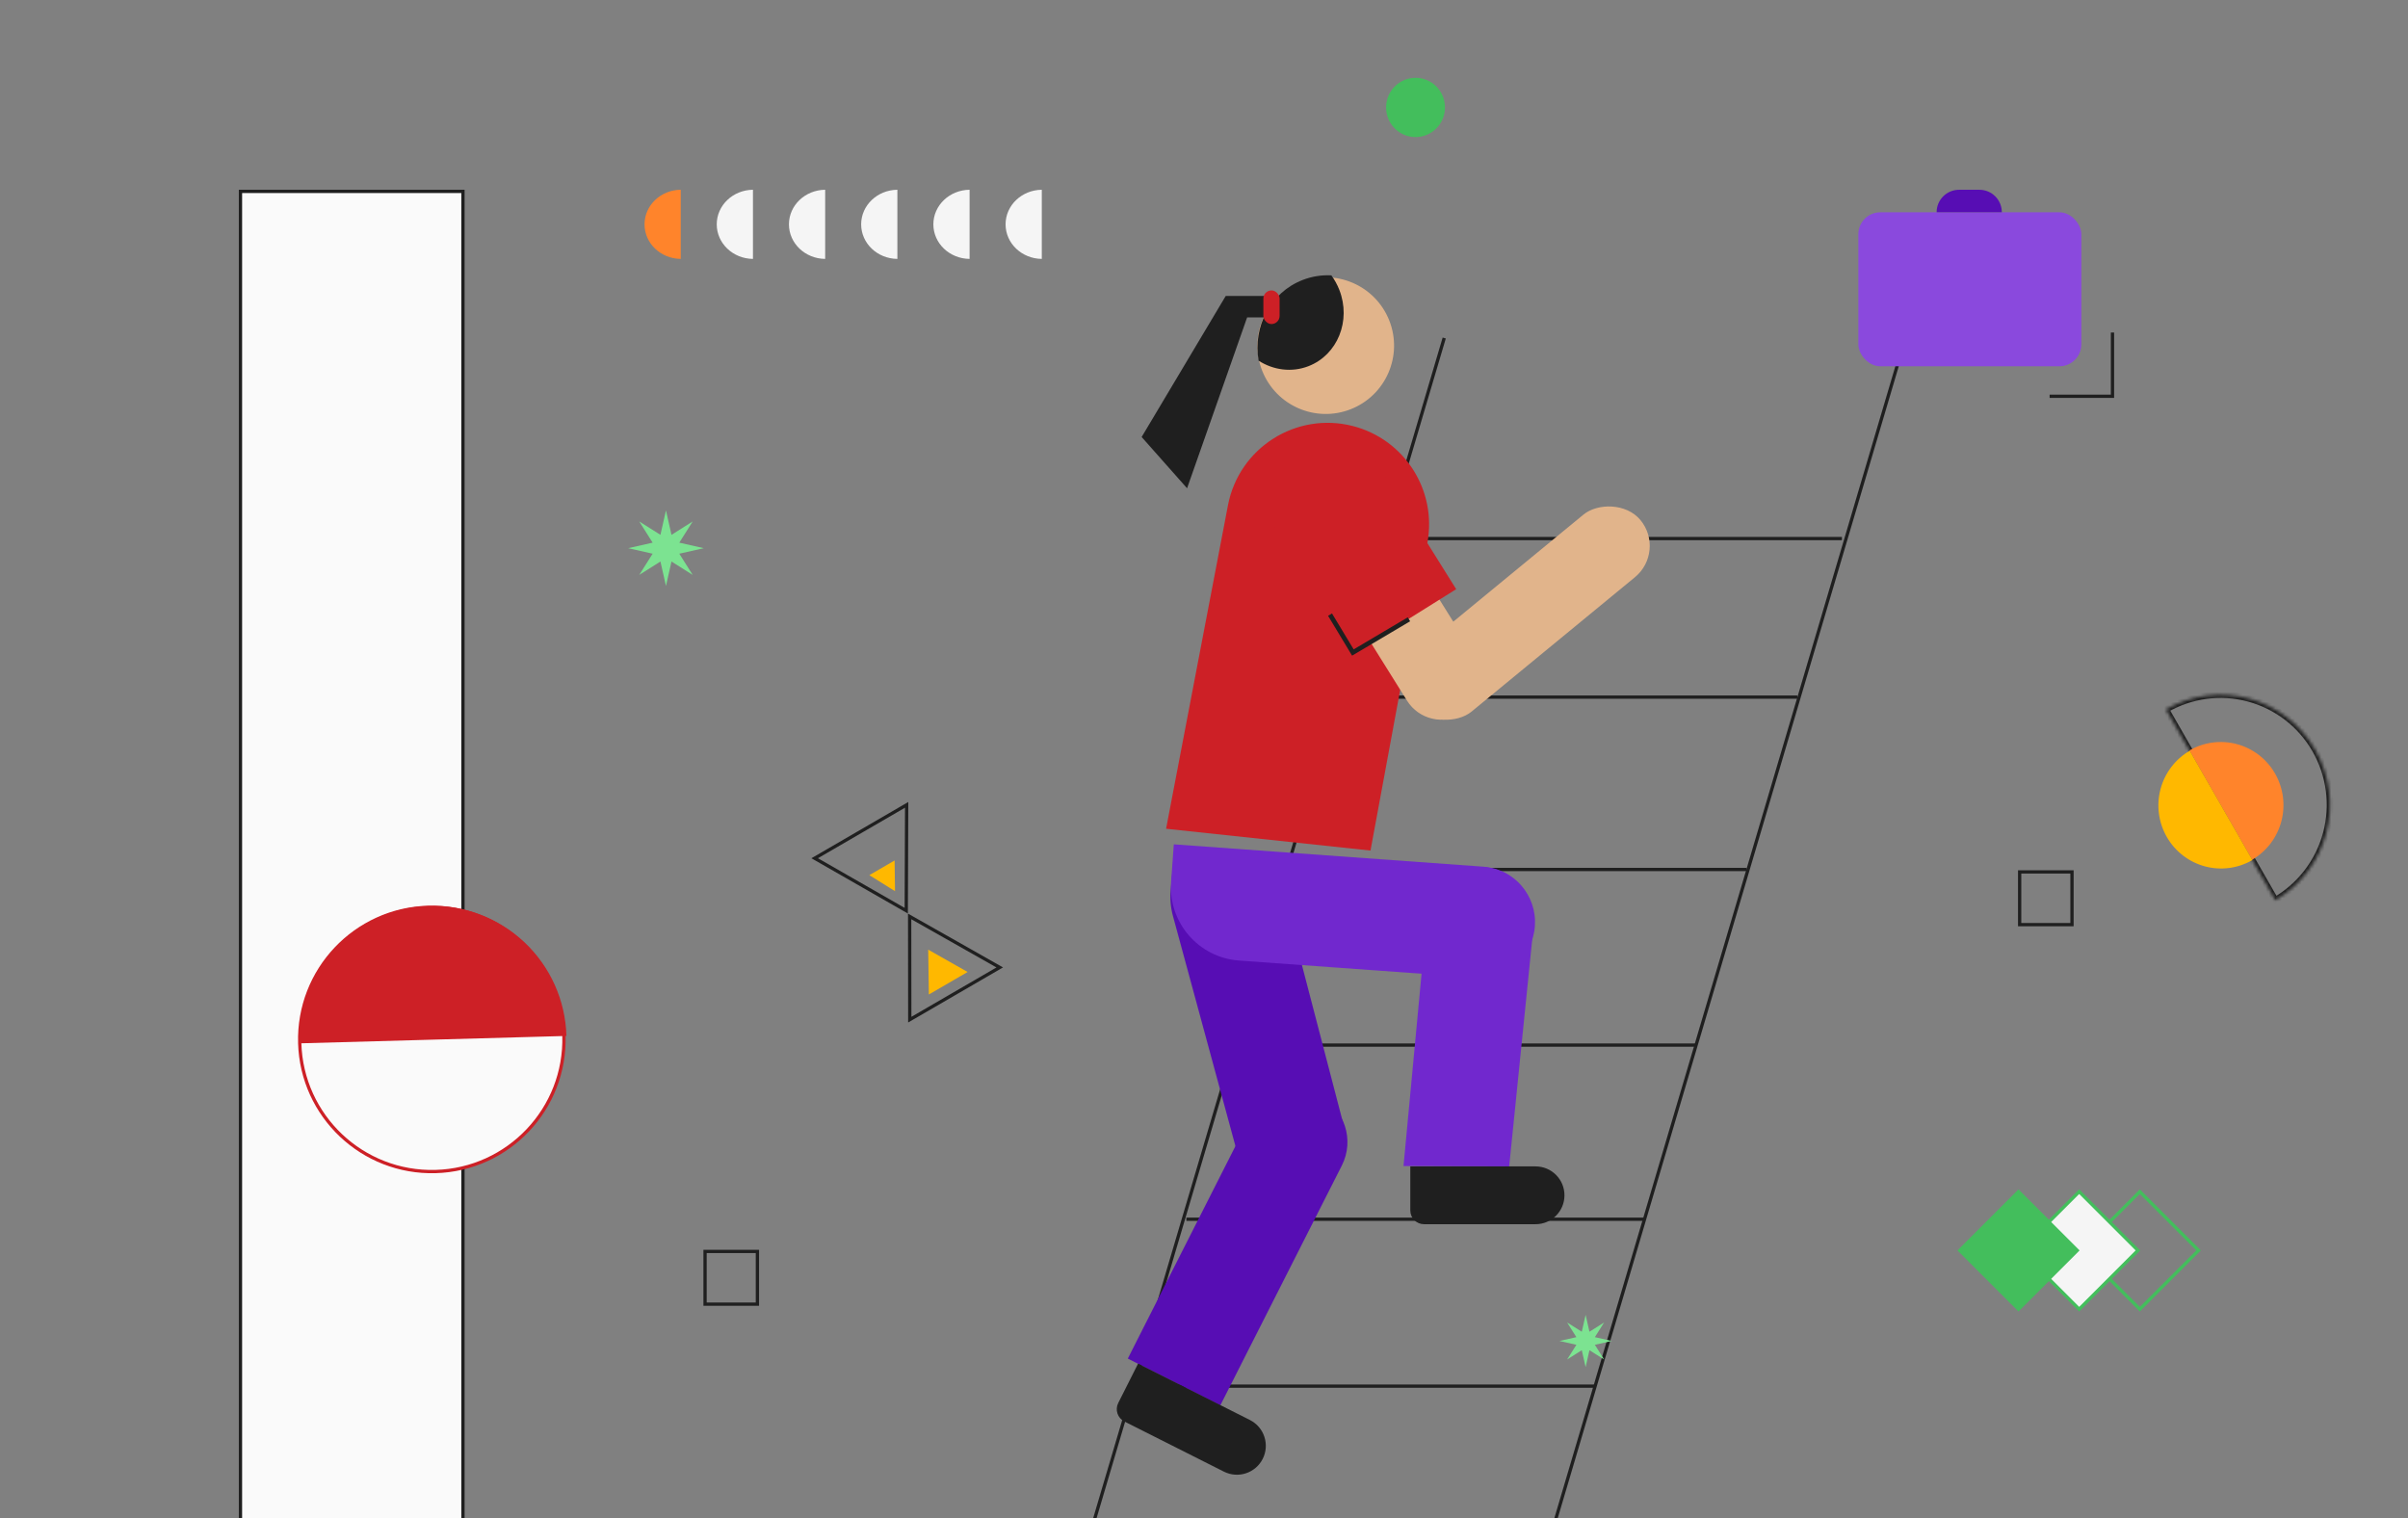 <svg width="736" height="464" viewBox="0 0 736 464" fill="none" xmlns="http://www.w3.org/2000/svg">
<rect x="0" y="0" width="736" height="464" fill="#808080" stroke="none"/>
<g clip-path="url(#clip0_12916_157478)">
<path d="M230 817.51L441.425 103.312" stroke="#1F1F1F"/>
<path d="M370.96 817.51L582.385 103.312" stroke="#1F1F1F"/>
<path d="M562.98 164.609H422.898" stroke="#1F1F1F"/>
<path d="M549.342 213.07H409.261" stroke="#1F1F1F"/>
<path d="M533.87 265.758H393.789" stroke="#1F1F1F"/>
<path d="M518.39 319.43H378.309" stroke="#1F1F1F"/>
<path d="M502.695 372.656H362.613" stroke="#1F1F1F"/>
<path d="M487.437 423.672H347.355" stroke="#1F1F1F"/>
<path d="M378.479 353.506C380.887 362.376 389.979 367.663 398.879 365.369C407.881 363.05 413.287 353.861 410.942 344.866L389.45 262.434L358.862 260.728L357.82 272.034C357.574 274.701 357.808 277.391 358.51 279.976L378.479 353.506Z" fill="#570DB4"/>
<path d="M358.773 258.07L357.942 269.589C357.05 281.951 366.349 292.697 378.711 293.589L450.959 298.803C460.321 299.478 468.458 292.437 469.134 283.074C469.809 273.712 462.768 265.575 453.406 264.9L358.773 258.07Z" fill="#7128CE"/>
<path d="M344.711 415.242L372.98 429.563L410.131 356.231C414.085 348.425 410.963 338.891 403.157 334.936C395.351 330.981 385.816 334.103 381.862 341.91L344.711 415.242Z" fill="#570DB4"/>
<path d="M428.98 356.398L461.279 356.513L468.739 283.017C469.657 273.978 463.035 265.922 453.989 265.073C444.992 264.228 437.013 270.838 436.168 279.835L428.98 356.398Z" fill="#7128CE"/>
<circle r="20.889" transform="matrix(0.93 -0.367 -0.367 -0.93 405.207 105.639)" fill="#E1B48B"/>
<path d="M436.28 165.891C439.245 149.847 429.272 134.25 413.464 130.209C396.147 125.783 378.684 136.873 375.326 154.429L356.412 253.307L418.891 259.973L436.28 165.891Z" fill="#CD2026"/>
<path d="M385.95 445.89C388.146 441.532 386.393 436.22 382.036 434.024L347.847 416.797L341.789 428.82C340.743 430.895 341.578 433.424 343.653 434.47L374.085 449.804C378.442 452 383.755 450.247 385.95 445.89Z" fill="#1F1F1F"/>
<path d="M478.176 365.343C478.176 360.463 474.22 356.508 469.341 356.508H431.057V369.97C431.057 372.294 432.94 374.177 435.264 374.177H469.341C474.22 374.177 478.176 370.222 478.176 365.343Z" fill="#1F1F1F"/>
<rect width="24.783" height="65.543" rx="12.392" transform="matrix(-0.848 0.53 0.53 0.848 422.898 155.945)" fill="#E1B48B"/>
<rect width="24.783" height="89.494" rx="12.392" transform="matrix(0.635 0.772 0.772 -0.635 424.465 206.242)" fill="#E1B48B"/>
<path d="M420.491 140.758C415.101 132.137 403.742 129.518 395.121 134.909C386.5 140.3 383.881 151.659 389.272 160.28L413.862 199.604L445.081 180.083L420.491 140.758Z" fill="#CD2026"/>
<path d="M406.523 187.859L413.504 199.442L430.643 189.286" stroke="#1F1F1F" stroke-width="1.403"/>
<path d="M203.551 156L205.239 163.475L211.719 159.383L207.627 165.862L215.102 167.551L207.627 169.239L211.719 175.719L205.239 171.627L203.551 179.102L201.862 171.627L195.383 175.719L199.475 169.239L192 167.551L199.475 165.862L195.383 159.383L201.862 163.475L203.551 156Z" fill="#7CE391"/>
<path d="M484.642 401.867L485.811 407.044L490.298 404.21L487.465 408.698L492.642 409.867L487.465 411.037L490.298 415.524L485.811 412.69L484.642 417.867L483.472 412.69L478.985 415.524L481.818 411.037L476.642 409.867L481.818 408.698L478.985 404.21L483.472 407.044L484.642 401.867Z" fill="#7CE391"/>
<rect x="-0.5" y="0.5" width="68" height="420" transform="matrix(-1 0 0 1 141 58)" fill="#FAFAFA" stroke="#1F1F1F"/>
<ellipse cx="432.655" cy="32.84" rx="9" ry="9.059" fill="#43BE5C"/>
<rect x="215.5" y="382.5" width="16" height="16.112" stroke="#1F1F1F"/>
<rect x="568" y="64.891" width="68.157" height="47.061" rx="6.698" fill="#8A49DD"/>
<path d="M591.922 64.874C591.922 61.077 594.999 58 598.796 58H604.982C608.778 58 611.855 61.077 611.855 64.874H591.922Z" fill="#570DB4"/>
<circle r="40.377" transform="matrix(1 -0.028 -0.028 -1 131.989 317.701)" fill="#FAFAFA" stroke="#CD2026"/>
<path d="M91.404 318.901C91.103 308.064 95.12 297.552 102.57 289.676C110.021 281.801 120.294 277.208 131.131 276.907C141.968 276.606 152.481 280.623 160.356 288.073C168.232 295.524 172.825 305.797 173.126 316.634L132.265 317.768L91.404 318.901Z" fill="#CD2026"/>
<mask id="path-30-inside-1_12916_157478" fill="white">
<path d="M695.432 275.17C703.116 270.704 708.724 263.348 711.02 254.721C713.317 246.093 712.115 236.901 707.678 229.166C703.241 221.43 695.933 215.786 687.362 213.474C678.791 211.163 669.659 212.373 661.974 216.839L678.703 246.004L695.432 275.17Z"/>
</mask>
<path d="M695.432 275.17C703.116 270.704 708.724 263.348 711.02 254.721C713.317 246.093 712.115 236.901 707.678 229.166C703.241 221.43 695.933 215.786 687.362 213.474C678.791 211.163 669.659 212.373 661.974 216.839L678.703 246.004L695.432 275.17Z" stroke="#1F1F1F" stroke-width="2" mask="url(#path-30-inside-1_12916_157478)"/>
<path d="M688.356 262.785C692.757 260.228 695.969 256.015 697.284 251.074C698.599 246.133 697.911 240.868 695.37 236.438C692.829 232.008 688.644 228.775 683.735 227.451C678.826 226.127 673.596 226.821 669.195 229.378L678.775 246.082L688.356 262.785Z" fill="#FF842B"/>
<path d="M669.287 229.465C664.886 232.022 661.675 236.235 660.359 241.176C659.044 246.117 659.733 251.382 662.274 255.812C664.815 260.242 669 263.475 673.909 264.799C678.818 266.123 684.048 265.429 688.449 262.872L678.868 246.168L669.287 229.465Z" fill="#FFB800"/>
<path d="M626.461 121.121H645.676V101.641" stroke="#1F1F1F"/>
<path d="M208.07 79.134C201.951 79.076 197 74.373 197 68.567C197 62.761 201.951 58.058 208.07 58L208.07 79.134Z" fill="#FF842B"/>
<path d="M230.14 79.134C224.021 79.076 219.07 74.373 219.07 68.567C219.07 62.761 224.021 58.058 230.14 58L230.14 79.134Z" fill="#F5F5F5"/>
<path d="M252.211 79.134C246.091 79.076 241.141 74.373 241.141 68.567C241.141 62.761 246.091 58.058 252.211 58L252.211 79.134Z" fill="#F5F5F5"/>
<path d="M274.281 79.134C268.162 79.076 263.211 74.373 263.211 68.567C263.211 62.761 268.162 58.058 274.281 58L274.281 79.134Z" fill="#F5F5F5"/>
<path d="M296.351 79.134C290.232 79.076 285.281 74.373 285.281 68.567C285.281 62.761 290.232 58.058 296.351 58L296.351 79.134Z" fill="#F5F5F5"/>
<path d="M318.422 79.134C312.302 79.076 307.352 74.373 307.352 68.567C307.352 62.761 312.302 58.058 318.422 58L318.422 79.134Z" fill="#F5F5F5"/>
<path d="M654.028 364.234L671.984 382.191L654.028 400.148L636.071 382.191L654.028 364.234Z" stroke="#43BE5C"/>
<path d="M635.496 364.234L653.453 382.191L635.496 400.148L617.54 382.191L635.496 364.234Z" fill="#F5F5F5" stroke="#43BE5C"/>
<path d="M616.956 364.234L634.913 382.191L616.956 400.148L599 382.191L616.956 364.234Z" fill="#43BE5C" stroke="#43BE5C"/>
<rect x="617.301" y="266.5" width="16" height="16.112" stroke="#1F1F1F"/>
<path d="M295.752 297.086L283.904 303.964L283.705 290.257L295.752 297.086Z" fill="#FFB800"/>
<path d="M249 262.32L262.979 254.206L277.117 245.999L276.996 278.355L249 262.32Z" stroke="#1F1F1F"/>
<path d="M278.07 311.656L291.742 303.72L305.571 295.693L278.032 280.102L278.07 311.656Z" stroke="#1F1F1F"/>
<path d="M273.435 263.001L273.56 272.384L265.711 267.484L273.435 263.001Z" fill="#FFB800"/>
<path fill-rule="evenodd" clip-rule="evenodd" d="M406.923 84.162C407.904 85.495 408.732 86.983 409.366 88.607C413.039 98.015 408.832 108.445 399.97 111.905C394.805 113.921 389.199 113.124 384.693 110.246C382.868 99.87 388.263 89.433 398.107 85.59C400.998 84.461 403.992 84.011 406.923 84.162Z" fill="#1F1F1F"/>
<path d="M374.639 90.461H391.975L388.12 97.009H381.185L362.826 149.235L348.941 133.57L374.639 90.461Z" fill="#1F1F1F"/>
<rect x="386.148" y="88.766" width="4.958" height="10.273" rx="2.479" fill="#CD2026"/>
</g>
<defs>
<clipPath id="clip0_12916_157478">
<rect width="736" height="464" fill="white"/>
</clipPath>
</defs>
</svg>
